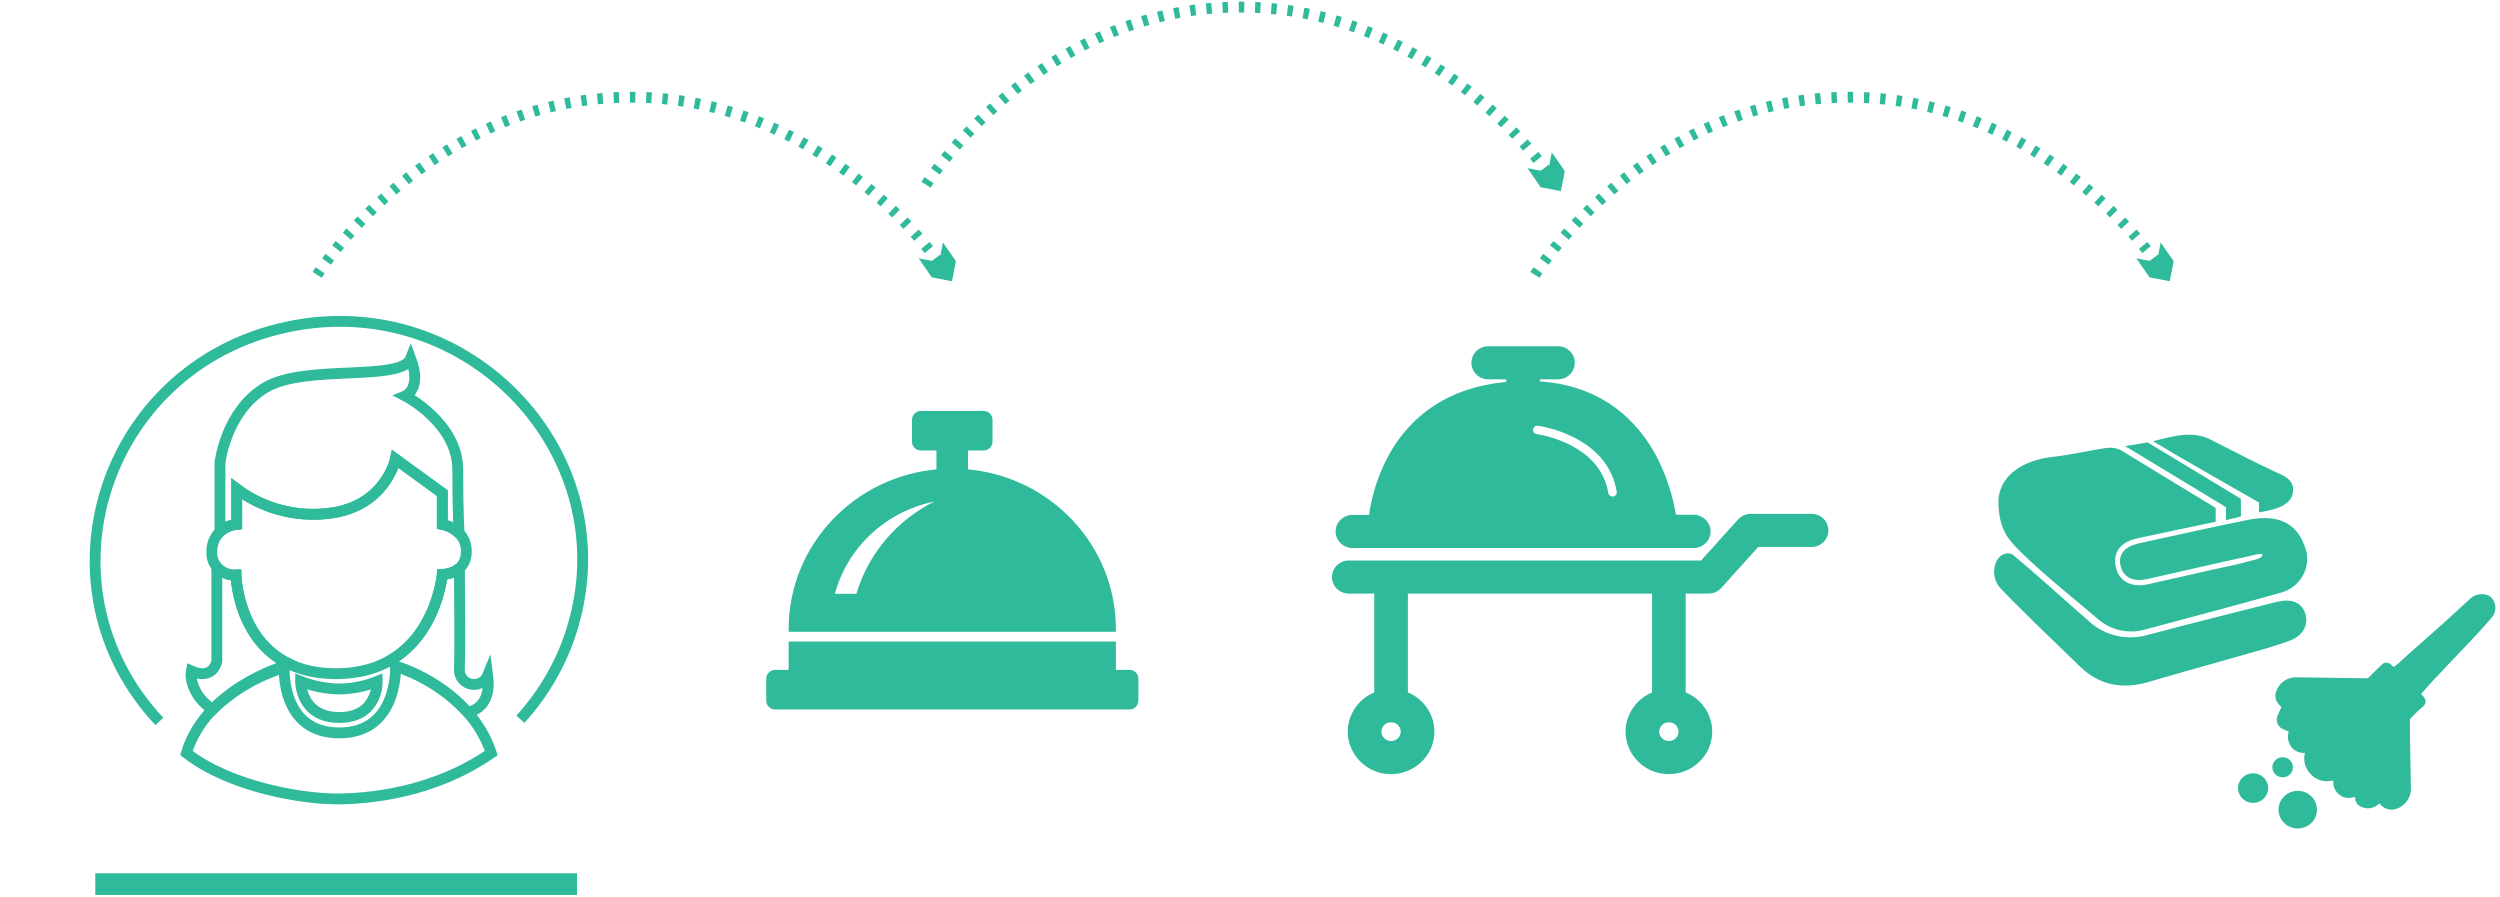 <?xml version="1.0" encoding="utf-8"?>
<svg width="461.247" height="165.41" viewBox="675.524 1163.57 461.247 165.41" xmlns="http://www.w3.org/2000/svg">
  <defs>
    <style>.cls-1,.cls-14,.cls-51,.cls-52,.cls-68,.cls-69,.cls-70,.cls-74,.cls-75,.cls-82,.cls-83,.cls-86,.cls-89,.cls-90,.cls-94{fill:none;}.cls-2,.cls-33,.cls-34,.cls-35,.cls-36,.cls-53,.cls-58,.cls-71,.cls-84{fill:#3a4042;}.cls-3{opacity:0.1;}.cls-4,.cls-59,.cls-7,.cls-8{fill:#fff;}.cls-5{fill:url(#New_Pattern_Swatch_11);}.cls-6{clip-path:url(#clip-path);}.cls-67,.cls-69,.cls-7,.cls-74,.cls-99{fill-rule:evenodd;}.cls-76,.cls-8{font-size:18px;}.cls-15,.cls-23,.cls-28,.cls-54,.cls-58,.cls-59,.cls-76,.cls-77,.cls-8,.cls-84,.cls-87{font-family:SourceSansPro-Regular, Source Sans Pro;}.cls-9{letter-spacing:-0.03em;}.cls-10{letter-spacing:0em;}.cls-11{letter-spacing:-0.04em;}.cls-12,.cls-33{letter-spacing:-0.01em;}.cls-13{letter-spacing:-0.02em;}.cls-14{stroke:#fff;}.cls-14,.cls-51,.cls-52,.cls-53,.cls-68,.cls-69,.cls-70,.cls-74,.cls-75,.cls-82,.cls-83,.cls-86{stroke-miterlimit:10;}.cls-15,.cls-23,.cls-59{font-size:38px;}.cls-15{fill:#1063d5;}.cls-16{letter-spacing:-0.01em;}.cls-17{letter-spacing:-0.01em;}.cls-18{letter-spacing:0em;}.cls-19{letter-spacing:0em;}.cls-20{letter-spacing:0em;}.cls-21{letter-spacing:-0.02em;}.cls-22{letter-spacing:-0.02em;}.cls-23,.cls-28,.cls-95,.cls-97,.cls-99{fill:#007aff;}.cls-24{letter-spacing:-0.02em;}.cls-25{letter-spacing:-0.02em;}.cls-26{letter-spacing:-0.01em;}.cls-27{letter-spacing:-0.01em;}.cls-28{font-size:27px;}.cls-29{letter-spacing:-0.02em;}.cls-30{letter-spacing:-0.01em;}.cls-31,.cls-71{letter-spacing:-0.02em;}.cls-32{letter-spacing:0em;}.cls-34{letter-spacing:-0.01em;}.cls-35{letter-spacing:0.01em;}.cls-36,.cls-65{letter-spacing:-0.01em;}.cls-37{letter-spacing:0em;}.cls-38{letter-spacing:-0.01em;}.cls-39{letter-spacing:-0.02em;}.cls-40{letter-spacing:0em;}.cls-41{letter-spacing:0.01em;}.cls-42{letter-spacing:-0.03em;}.cls-43{letter-spacing:0em;}.cls-44{letter-spacing:0.02em;}.cls-45{letter-spacing:-0.02em;}.cls-46{letter-spacing:-0.04em;}.cls-47,.cls-54,.cls-67,.cls-76,.cls-77,.cls-87,.cls-91{fill:#3eb;}.cls-48{letter-spacing:-0.02em;}.cls-49{letter-spacing:-0.01em;}.cls-50{letter-spacing:-0.05em;}.cls-51,.cls-74,.cls-83{stroke:#007aff;}.cls-51,.cls-52{stroke-width:3px;}.cls-52,.cls-53,.cls-68,.cls-69,.cls-70,.cls-75,.cls-82,.cls-86,.cls-94{stroke:#3eb;}.cls-54,.cls-84{font-size:21px;}.cls-55{letter-spacing:-0.02em;}.cls-56{letter-spacing:-0.01em;}.cls-57{letter-spacing:0em;}.cls-58,.cls-77{font-size:17px;}.cls-60{letter-spacing:0em;}.cls-61{letter-spacing:-0.02em;}.cls-62{letter-spacing:0.01em;}.cls-63{letter-spacing:-0.05em;}.cls-64{letter-spacing:-0.02em;}.cls-66{letter-spacing:0.02em;}.cls-68{stroke-dasharray:1 2;}.cls-72{letter-spacing:-0.02em;}.cls-73{letter-spacing:0.01em;}.cls-75{stroke-dasharray:2.32 4.65;}.cls-78{letter-spacing:0em;}.cls-79{letter-spacing:-0.01em;}.cls-80{letter-spacing:-0.01em;}.cls-81{letter-spacing:-0.01em;}.cls-82{stroke-dasharray:2.31 4.62;}.cls-85{letter-spacing:-0.01em;}.cls-86{stroke-dasharray:3 4;}.cls-87{font-size:12px;}.cls-88{letter-spacing:-0.01em;}.cls-89,.cls-90{stroke:#ccc;}.cls-89,.cls-90,.cls-94{stroke-linecap:round;stroke-linejoin:round;}.cls-89,.cls-94{stroke-width:8px;}.cls-90{stroke-width:7.71px;}.cls-91,.cls-95{font-size:9.37px;font-family:SourceSansPro-Bold, Source Sans Pro;font-weight:700;}.cls-92{letter-spacing:-0.02em;}.cls-93{letter-spacing:-0.02em;}.cls-96{letter-spacing:-0.04em;}.cls-98{letter-spacing:-0.07em;}</style>
  </defs>
  <line class="cls-52" x1="693.104" y1="1326.691" x2="781.976" y2="1326.691" style="stroke: rgb(46, 186, 155); stroke-width: 4;"/>
  <path class="cls-69" d="M 704.927 1296.678 C 681.542 1271.706 694.52 1231.301 728.287 1223.946 C 762.054 1216.593 791.284 1247.806 780.902 1280.132 C 778.985 1286.102 775.789 1291.602 771.531 1296.267" style="stroke: rgb(46, 186, 155); stroke-width: 2;"/>
  <path class="cls-70" d="M 727.963 1286.485 C 727.963 1286.485 727.135 1298.79 738.119 1298.79 C 749.103 1298.79 748.504 1286.485 748.504 1286.485 C 748.504 1286.485 762.104 1290.329 766.168 1302.508 C 755.444 1309.943 743.401 1310.971 737.52 1310.971 C 731.638 1310.971 718.157 1308.917 709.919 1302.508 C 713.444 1290.692 727.963 1286.485 727.963 1286.485 Z" style="stroke: rgb(46, 186, 155); stroke-width: 2;"/>
  <path class="cls-70" d="M 719.196 1260.316 C 716.557 1260.529 714.546 1262.722 714.612 1265.315 C 714.43 1267.79 716.53 1269.848 719.056 1269.669 C 719.056 1269.669 719.446 1287.865 737.5 1287.865 C 755.554 1287.865 757.121 1269.542 757.121 1269.542 C 757.121 1269.542 761.565 1269.542 761.565 1265.315 C 761.565 1261.09 757.121 1260.316 757.121 1260.316 L 757.121 1254.545 L 748.484 1248.264 C 748.484 1248.264 746.656 1256.98 736.321 1258.262 C 730.228 1259.042 724.068 1257.428 719.186 1253.771 Z" style="stroke: rgb(46, 186, 155); stroke-width: 2;"/>
  <path class="cls-70" d="M 730.979 1289.283 C 733.257 1290.169 735.678 1290.646 738.129 1290.692 C 740.529 1290.661 742.901 1290.183 745.119 1289.283 C 745.119 1289.283 745.338 1295.944 738.129 1295.944 C 730.919 1295.944 730.979 1289.283 730.979 1289.283 Z" style="stroke: rgb(46, 186, 155); stroke-width: 2;"/>
  <path class="cls-70" d="M 719.196 1260.316 L 719.196 1253.781 C 724.078 1257.438 730.238 1259.052 736.331 1258.272 C 746.666 1256.99 748.494 1248.274 748.494 1248.274 L 757.131 1254.555 L 757.131 1260.326 C 758.253 1260.569 759.287 1261.104 760.127 1261.872 L 760.237 1261.872 C 760.237 1261.872 759.977 1258.8 759.977 1250.212 C 759.977 1241.622 750.301 1236.623 750.301 1236.623 C 750.301 1236.623 753.437 1235.342 751.3 1229.707 C 749.602 1234.06 731.808 1230.685 724.478 1235.087 C 717.149 1239.489 716.11 1248.929 716.11 1248.929 L 716.11 1261.491 L 716.16 1261.579 C 717.027 1260.881 718.081 1260.442 719.196 1260.316 Z" style="stroke: rgb(46, 186, 155); stroke-width: 2;"/>
  <path class="cls-70" d="M 714.832 1294.409 C 718.53 1290.867 723.029 1288.234 727.963 1286.72 L 728.812 1286.054 C 719.316 1281.447 719.066 1269.678 719.066 1269.678 C 717.731 1269.724 716.441 1269.2 715.531 1268.24 L 715.531 1285.575 C 715.531 1285.575 714.882 1289.165 710.818 1287.365 C 710.429 1289.321 711.946 1292.922 714.832 1294.409 Z" style="stroke: rgb(46, 186, 155); stroke-width: 2;"/>
  <path class="cls-70" d="M 748.504 1286.485 C 753.629 1288.141 758.223 1291.087 761.825 1295.025 C 763.822 1294.526 766.128 1292.931 765.509 1288.177 C 764.732 1290.079 762.145 1290.443 760.853 1288.833 C 760.441 1288.319 760.235 1287.675 760.277 1287.022 C 760.447 1282.68 760.277 1271.371 760.277 1268.437 C 759.379 1269.132 758.276 1269.526 757.131 1269.561 C 757.131 1269.561 756.223 1280.195 747.805 1285.263 C 748.124 1285.888 748.504 1286.485 748.504 1286.485 Z" style="stroke: rgb(46, 186, 155); stroke-width: 2;"/>
  <path class="cls-68" d="M 734.045 1214.279 C 734.045 1214.279 754.515 1181.507 791.961 1181.507 C 825.643 1181.507 845.993 1208.019 849.748 1213.35" style="stroke: rgb(46, 186, 155); stroke-width: 2;"/>
  <polygon class="cls-47" points="847.222 1212.675 849.568 1213.125 850.018 1210.817 850.826 1211.981 850.377 1214.289 848.02 1213.839 847.222 1212.675" style="stroke: rgb(46, 186, 155); stroke-width: 2;"/>
  <path class="cls-68" d="M 846.383 1197.65 C 846.383 1197.65 866.853 1164.878 904.299 1164.878 C 937.981 1164.878 958.332 1191.389 962.086 1196.72" style="stroke: rgb(46, 186, 155); stroke-width: 2;"/>
  <polygon class="cls-47" points="959.56 1196.045 961.906 1196.495 962.356 1194.187 963.165 1195.35 962.715 1197.66 960.359 1197.21 959.56 1196.045" style="stroke: rgb(46, 186, 155); stroke-width: 2;"/>
  <path class="cls-68" d="M 958.721 1214.279 C 958.721 1214.279 979.192 1181.507 1016.638 1181.507 C 1050.319 1181.507 1070.67 1208.019 1074.424 1213.35" style="stroke: rgb(46, 186, 155); stroke-width: 2;"/>
  <polygon class="cls-47" points="1071.898 1212.675 1074.245 1213.125 1074.694 1210.817 1075.503 1211.981 1075.054 1214.289 1072.707 1213.839 1071.898 1212.675" style="stroke: rgb(46, 186, 155); stroke-width: 2;"/>
  <path class="cls-47" d="M 1121.557 1291.592 C 1121.906 1292.071 1122.555 1292.57 1122.555 1293.01 C 1122.555 1293.45 1121.816 1293.86 1121.397 1294.281 L 1119.649 1296.013 C 1119.649 1296.659 1119.649 1297.618 1119.649 1298.576 C 1119.709 1302.078 1119.779 1305.58 1119.829 1309.083 C 1119.861 1310.773 1118.602 1312.22 1116.893 1312.458 C 1115.886 1312.499 1114.977 1311.868 1114.687 1310.921 C 1113.758 1311.988 1112.689 1312.574 1111.351 1311.969 C 1110.443 1311.568 1110.473 1310.706 1110.563 1309.796 C 1109.494 1310.334 1108.376 1310.57 1107.447 1309.796 C 1106.53 1309.106 1106.234 1307.881 1106.738 1306.862 C 1105.08 1307.41 1103.573 1307.4 1102.314 1306.177 C 1101.094 1305.036 1100.792 1303.239 1101.575 1301.774 C 1100.585 1302.225 1099.409 1301.959 1098.719 1301.129 C 1098.042 1300.309 1097.951 1299.166 1098.49 1298.253 C 1097.894 1298.065 1097.313 1297.833 1096.752 1297.558 C 1096.133 1297.15 1095.917 1296.357 1096.243 1295.7 C 1096.475 1295.086 1096.755 1294.491 1097.082 1293.92 C 1095.824 1292.862 1095.534 1292.149 1096.083 1290.985 C 1096.59 1289.832 1097.729 1289.07 1099.009 1289.028 C 1103.383 1289.107 1107.756 1289.155 1112.13 1289.215 C 1112.41 1289.215 1112.679 1289.215 1112.789 1289.028 C 1113.688 1288.138 1114.577 1287.219 1115.525 1286.367 C 1115.645 1286.26 1116.214 1286.367 1116.384 1286.592 C 1117.003 1287.307 1117.383 1287.169 1118.062 1286.592 C 1120.997 1283.892 1124.053 1281.281 1126.999 1278.619 C 1128.606 1277.181 1130.184 1275.685 1131.772 1274.257 C 1132.578 1273.625 1133.685 1273.511 1134.608 1273.963 C 1135.479 1274.695 1135.681 1275.937 1135.087 1276.898 C 1134.198 1278.012 1133.22 1279.06 1132.251 1280.116 C 1131.502 1280.948 1130.723 1281.75 1129.954 1282.562 C 1128.327 1284.274 1126.689 1285.976 1125.082 1287.708 C 1123.843 1288.97 1122.715 1290.281 1121.557 1291.592 Z" style="stroke: rgb(46, 186, 155); fill: rgb(46, 186, 155);"/>
  <circle class="cls-47" cx="1099.58" cy="1315.28" r="3.05" style="stroke: rgb(46, 186, 155); fill: rgb(46, 186, 155);" transform="matrix(0.999, 0, 0, 0.978, 0.98, 26.609)"/>
  <circle class="cls-47" cx="1091.33" cy="1311.21" r="2.29" style="stroke: rgb(46, 186, 155); fill: rgb(46, 186, 155);" transform="matrix(0.999, 0, 0, 0.978, 0.98, 26.609)"/>
  <circle class="cls-47" cx="1096.79" cy="1307.28" r="1.4" style="stroke: rgb(46, 186, 155); fill: rgb(46, 186, 155);" transform="matrix(0.999, 0, 0, 0.978, 0.98, 26.609)"/>
  <path class="cls-47" d="M 1044.727 1255.992 C 1044.887 1251.473 1049.321 1248.89 1054.283 1248.362 C 1057.619 1248.01 1060.894 1247.198 1064.219 1246.709 C 1065.069 1246.575 1065.941 1246.724 1066.696 1247.13 C 1072.008 1250.406 1083.811 1257.558 1083.811 1257.558 L 1083.811 1259.436 C 1083.811 1259.436 1076.422 1260.962 1071.828 1261.96 L 1069.691 1262.41 C 1066.336 1263.153 1064.758 1265.345 1065.397 1268.279 C 1066.036 1271.214 1068.573 1272.563 1071.828 1271.87 C 1075.753 1271.028 1079.657 1270.098 1083.571 1269.218 C 1085.988 1268.671 1088.444 1268.24 1090.821 1267.546 C 1091.819 1267.272 1093.427 1267.056 1093.427 1265.902 C 1093.427 1264.747 1091.43 1265.472 1090.432 1265.677 C 1084.161 1267.028 1077.909 1268.495 1071.648 1269.904 C 1069.172 1270.461 1067.654 1269.688 1067.225 1267.721 C 1066.875 1266.02 1067.944 1264.787 1070.28 1264.298 C 1076.911 1262.86 1083.531 1261.363 1090.172 1260.014 C 1096.642 1258.673 1099.468 1261.206 1100.627 1265.687 C 1101.115 1268.648 1099.3 1271.508 1096.373 1272.389 C 1087.745 1274.824 1079.807 1276.908 1071.149 1279.235 C 1068.199 1280.077 1065.016 1279.334 1062.771 1277.279 C 1058.078 1273.289 1053.235 1269.454 1048.791 1265.148 C 1046.964 1263.241 1044.727 1261.529 1044.727 1255.992 Z" style="stroke: rgb(46, 186, 155); fill: rgb(46, 186, 155);"/>
  <path class="cls-47" d="M 1046.515 1266.264 C 1047.823 1267.369 1048.981 1268.319 1050.099 1269.297 C 1053.528 1272.304 1056.947 1275.32 1060.355 1278.346 C 1063.442 1281.329 1067.957 1282.405 1072.098 1281.143 C 1079.907 1279.06 1087.755 1277.122 1095.594 1275.127 C 1098.021 1274.511 1099.588 1275.038 1100.277 1276.663 C 1101.016 1278.453 1100.177 1280.419 1097.861 1281.281 C 1094.735 1282.444 1091.48 1283.296 1088.265 1284.215 C 1082.812 1285.79 1077.28 1287.277 1071.878 1288.89 C 1067.225 1290.261 1063.171 1289.616 1059.586 1286.152 C 1056.36 1283.041 1046.325 1273.367 1044.717 1271.479 C 1042.97 1269.004 1044.398 1265.559 1046.515 1266.264 Z" style="stroke: rgb(46, 186, 155); fill: rgb(46, 186, 155);"/>
  <path class="cls-47" d="M 1092.798 1255.992 C 1092.798 1255.992 1074.824 1245.702 1074.005 1245.174 C 1077.26 1244.351 1080.336 1243.637 1083.252 1245.174 C 1087.316 1247.256 1091.24 1249.282 1095.374 1251.208 C 1096.703 1251.825 1098.25 1252.382 1098.1 1254.144 C 1097.951 1255.904 1096.343 1256.629 1094.745 1257.079 C 1093.986 1257.284 1092.808 1257.509 1092.808 1257.509 Z" style="stroke: rgb(46, 186, 155); fill: rgb(46, 186, 155);"/>
  <polygon class="cls-47" points="1088.464 1258.467 1086.707 1258.898 1086.707 1256.853 1069.032 1246.152 1071.668 1245.721 1088.464 1255.885 1088.464 1258.467" style="stroke: rgb(46, 186, 155); fill: rgb(46, 186, 155);"/>
  <path class="cls-47" d="M 883.899 1287.658 L 880.903 1287.658 L 880.903 1282.434 L 821.529 1282.434 L 821.529 1287.658 L 818.533 1287.658 C 817.907 1287.664 817.4 1288.16 817.395 1288.774 L 817.395 1292.843 C 817.395 1293.46 817.903 1293.962 818.533 1293.968 L 883.919 1293.968 C 884.549 1293.962 885.057 1293.46 885.057 1292.843 L 885.057 1288.774 C 885.051 1288.152 884.533 1287.653 883.899 1287.658 Z" style="stroke: rgb(46, 186, 155); fill: rgb(46, 186, 155);"/>
  <path class="cls-47" d="M 853.622 1250.622 L 853.622 1246.181 L 856.997 1246.181 C 857.624 1246.176 858.131 1245.68 858.136 1245.066 L 858.136 1240.996 C 858.131 1240.382 857.624 1239.886 856.997 1239.881 L 845.424 1239.881 C 844.798 1239.886 844.291 1240.382 844.286 1240.996 L 844.286 1245.066 C 844.291 1245.68 844.798 1246.176 845.424 1246.181 L 848.799 1246.181 L 848.799 1250.622 C 833.381 1251.856 821.514 1264.482 821.529 1279.637 L 880.903 1279.637 C 880.917 1264.479 869.045 1251.851 853.622 1250.622 Z M 833.901 1273.631 L 828.908 1273.631 C 831.421 1263.252 840.604 1255.728 851.475 1255.141 C 842.884 1258.119 836.321 1265.023 833.901 1273.631 Z" style="stroke: rgb(46, 186, 155); fill: rgb(46, 186, 155);"/>
  <path class="cls-47" d="M 990.755 1272.583 L 924.211 1272.583 C 922.209 1272.462 921.091 1270.262 922.2 1268.624 C 922.651 1267.958 923.396 1267.536 924.211 1267.487 L 989.587 1267.487 L 996.577 1259.739 C 997.07 1259.192 997.779 1258.88 998.524 1258.878 L 1009.917 1258.878 C 1011.919 1259 1013.037 1261.199 1011.928 1262.838 C 1011.477 1263.505 1010.732 1263.926 1009.917 1263.976 L 999.702 1263.976 L 992.712 1271.723 C 992.216 1272.272 991.503 1272.585 990.755 1272.583 Z" style="stroke: rgb(46, 186, 155); fill: rgb(46, 186, 155);"/>
  <path class="cls-47" d="M 932.179 1296.325 C 930.74 1296.325 929.573 1295.184 929.573 1293.772 L 929.573 1270.177 C 929.697 1268.216 931.943 1267.12 933.614 1268.207 C 934.295 1268.649 934.725 1269.379 934.776 1270.177 L 934.776 1293.772 C 934.776 1295.18 933.615 1296.32 932.179 1296.325 Z" style="stroke: rgb(46, 186, 155); fill: rgb(46, 186, 155);"/>
  <path class="cls-47" d="M 932.179 1305.893 C 926.414 1305.893 922.811 1299.778 925.694 1294.888 C 928.576 1289.996 935.782 1289.996 938.665 1294.888 C 939.322 1296.003 939.668 1297.268 939.668 1298.556 C 939.668 1302.608 936.315 1305.893 932.179 1305.893 Z M 932.179 1296.325 C 930.427 1296.325 929.331 1298.185 930.207 1299.672 C 931.084 1301.158 933.275 1301.158 934.151 1299.672 C 934.351 1299.332 934.456 1298.948 934.456 1298.556 C 934.456 1297.324 933.436 1296.325 932.179 1296.325 Z" style="stroke: rgb(46, 186, 155); fill: rgb(46, 186, 155);"/>
  <path class="cls-47" d="M 983.435 1296.325 C 981.997 1296.325 980.829 1295.184 980.829 1293.772 L 980.829 1270.177 C 980.953 1268.216 983.199 1267.12 984.87 1268.207 C 985.551 1268.649 985.981 1269.379 986.032 1270.177 L 986.032 1293.772 C 986.032 1295.18 984.87 1296.32 983.435 1296.325 Z" style="stroke: rgb(46, 186, 155); fill: rgb(46, 186, 155);"/>
  <path class="cls-47" d="M 983.435 1305.893 C 977.67 1305.893 974.067 1299.778 976.95 1294.888 C 979.833 1289.996 987.038 1289.996 989.921 1294.888 C 990.578 1296.003 990.925 1297.268 990.925 1298.556 C 990.925 1302.608 987.572 1305.893 983.435 1305.893 Z M 983.435 1296.325 C 981.683 1296.325 980.588 1298.185 981.464 1299.672 C 982.34 1301.158 984.531 1301.158 985.407 1299.672 C 985.607 1299.332 985.712 1298.948 985.712 1298.556 C 985.712 1297.324 984.693 1296.325 983.435 1296.325 Z" style="stroke: rgb(46, 186, 155); fill: rgb(46, 186, 155);"/>
  <path class="cls-47" d="M 988.179 1259.035 L 984.314 1259.035 C 983.717 1255.214 982.507 1251.51 980.729 1248.059 C 977.424 1241.797 970.674 1234.364 957.263 1234.364 C 934.007 1234.364 929.423 1252.481 928.525 1259.074 L 924.89 1259.074 C 922.888 1259.195 921.77 1261.396 922.879 1263.033 C 923.33 1263.7 924.075 1264.121 924.89 1264.17 L 988.179 1264.17 C 990.181 1264.049 991.298 1261.849 990.19 1260.211 C 989.738 1259.545 988.993 1259.123 988.179 1259.074 Z M 973.25 1255.67 L 973.04 1255.67 C 972.398 1255.672 971.851 1255.215 971.752 1254.594 C 971.153 1250.935 968.876 1248.088 964.982 1246.112 C 963.099 1245.164 961.079 1244.503 958.991 1244.156 C 957.999 1244.024 957.525 1242.889 958.137 1242.115 C 958.422 1241.755 958.88 1241.571 959.34 1241.631 C 961.684 1242.007 963.955 1242.736 966.07 1243.793 C 970.714 1246.122 973.55 1249.663 974.289 1254.172 C 974.428 1254.868 973.961 1255.542 973.25 1255.67 Z" style="stroke: rgb(46, 186, 155); fill: rgb(46, 186, 155);"/>
  <path class="cls-47" d="M 956.534 1239.43 C 955.095 1239.43 953.928 1238.287 953.928 1236.877 L 953.928 1232.896 C 953.804 1230.934 955.894 1229.576 957.691 1230.452 C 958.628 1230.91 959.195 1231.872 959.13 1232.896 L 959.13 1236.877 C 959.13 1238.284 957.97 1239.425 956.534 1239.43 Z" style="stroke: rgb(46, 186, 155); fill: rgb(46, 186, 155);"/>
  <path class="cls-47" d="M 963.125 1233.052 L 949.944 1233.052 C 947.942 1232.931 946.824 1230.732 947.933 1229.093 C 948.384 1228.427 949.129 1228.004 949.944 1227.955 L 963.125 1227.955 C 965.127 1228.077 966.244 1230.277 965.136 1231.916 C 964.684 1232.582 963.94 1233.002 963.125 1233.052 Z" style="stroke: rgb(46, 186, 155); fill: rgb(46, 186, 155);"/>
</svg>